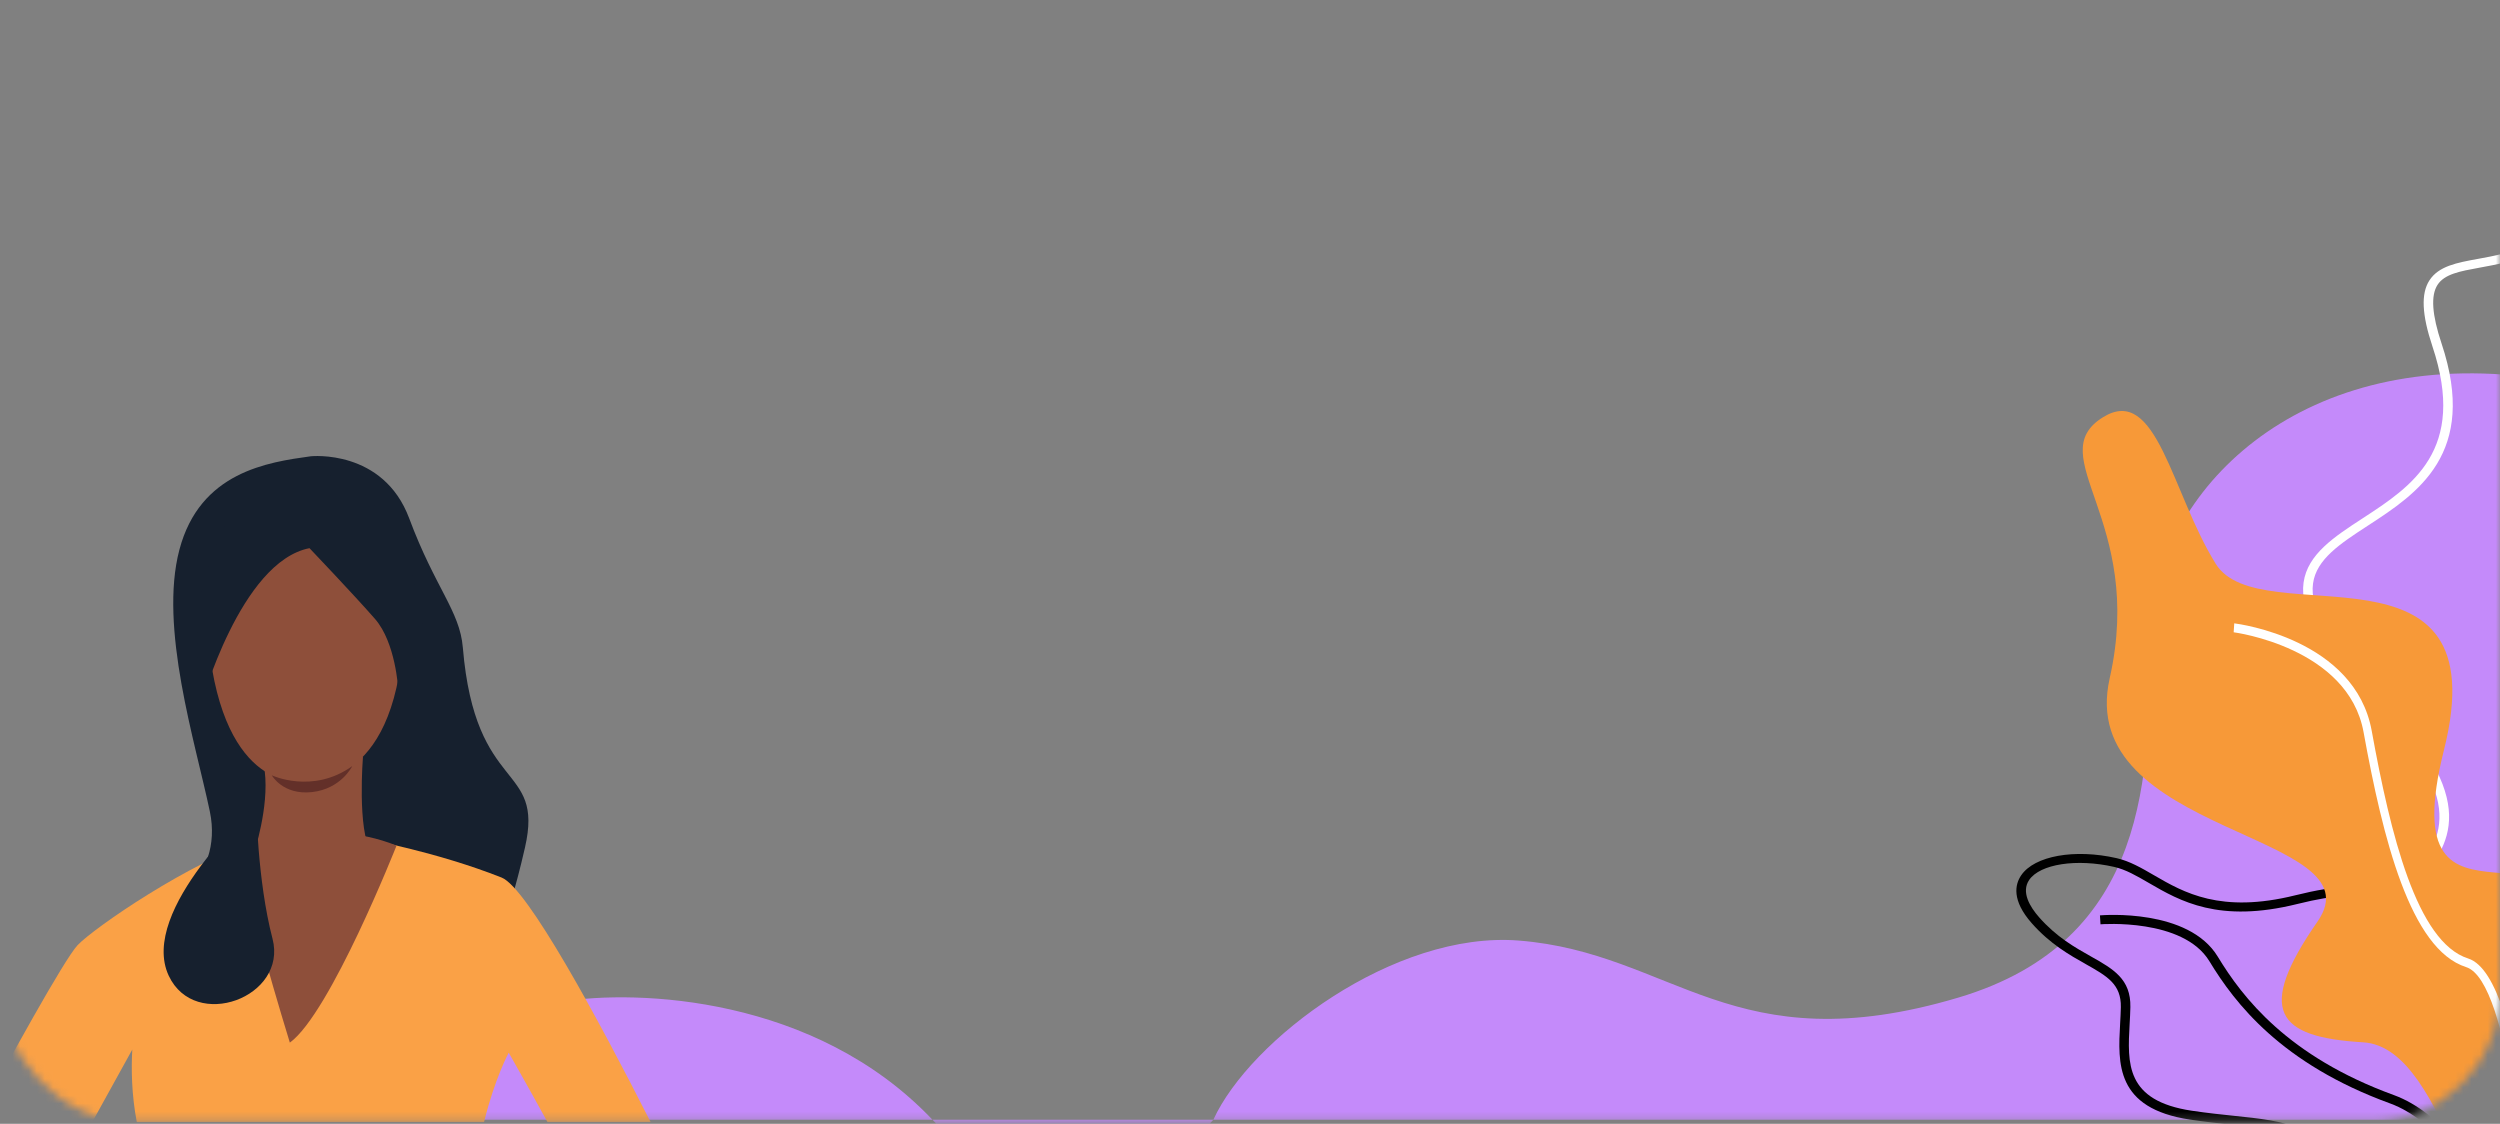 <svg width="307" height="138" viewBox="0 0 307 138" fill="none" xmlns="http://www.w3.org/2000/svg">
<rect x="0" y="0" width="307" height="138" fill="#808080" stroke="none"/>
<mask id="mask0" mask-type="alpha" maskUnits="userSpaceOnUse" x="0" y="0" width="307" height="138">
<rect width="307" height="137.761" rx="16" fill="url(#paint0_linear)"/>
</mask>
<g mask="url(#mask0)">
<path d="M69 123C78.167 121.5 100.1 122.3 114.5 137.5H149C153.5 127.667 171.217 114.293 186.5 115.5C205.5 117 212.797 130.752 240.5 122.5C264 115.5 264 95 264 78.5C264 62 280 44 307.5 46V137.5H149C143.5 143.833 128.9 152.7 114.5 137.5H39C43.667 133.833 56.2 125.8 69 123Z" fill="#C48AFA"/>
<path d="M38.179 56.029C38.179 56.029 47.055 55.101 50.252 63.659C53.446 72.217 56.46 75.019 56.836 79.514C58.358 97.699 66.86 93.587 64.469 104.07C62.078 114.552 60.421 116.135 60.421 116.135L40.095 112.156L19.504 112.222C19.504 112.222 27.559 108.204 25.768 99.646C23.974 91.087 19.504 77.06 22.03 67.507C24.551 57.953 32.878 56.758 38.179 56.029Z" fill="#16202E"/>
<path d="M79.897 137.793H67.232C64.606 133.013 62.472 129.272 62.472 129.272C62.472 129.272 60.766 132.385 59.44 137.793H16.8C16.15 134.419 16.11 131.183 16.247 128.882C16.247 128.882 13.969 132.995 11.324 137.793H-3C0.798 130.683 7.922 117.737 9.542 116.051C11.576 113.923 23.358 105.789 31.769 103.137C40.185 100.482 44.966 103.043 44.966 103.043C44.966 103.043 53.608 104.598 61.597 107.763C64.737 109.006 73.413 125.01 79.897 137.793Z" fill="#FAA146"/>
<path d="M39.349 61.036C39.349 61.036 51.101 62.729 49.381 80.054C47.662 97.382 37.29 96.006 36.596 95.991C35.905 95.976 26.192 96.353 25.351 75.21C25.351 75.21 24.961 59.577 39.349 61.036Z" fill="#8E4F3A"/>
<path d="M44.572 92.918C44.572 92.918 43.845 101.931 45.582 104.63C47.32 107.331 44.096 110.994 37.452 109.742C30.809 108.487 31.194 104.726 31.194 104.726C31.194 104.726 33.056 99.166 32.511 94.713C31.967 90.261 44.572 92.918 44.572 92.918Z" fill="#8E4F3A"/>
<path d="M38.007 67.315C38.007 67.315 43.498 73.08 46.046 75.999C48.596 78.918 48.89 84.557 48.89 84.557C48.89 84.557 53.186 79.315 51.39 73.211C49.594 67.11 45.342 55.233 34.583 58.881C23.822 62.531 23.424 78.587 24.685 86.548C24.685 86.548 29.515 68.972 38.007 67.315Z" fill="#16202E"/>
<path d="M48.698 103.835C48.698 103.835 40.547 124.449 35.593 128.034C35.593 128.034 29.09 107.007 29.543 103.929C29.543 103.929 39.357 100.086 48.698 103.835Z" fill="#8E4F3A"/>
<path d="M31.475 98.849C31.475 98.849 16.948 111.761 20.719 119.815C23.936 126.688 35.345 122.471 33.464 115.269C31.582 108.067 31.475 98.849 31.475 98.849Z" fill="#16202E"/>
<path d="M33.375 95.206C33.375 95.206 38.384 97.57 43.258 94.077C43.258 94.077 41.906 96.871 38.318 97.268C34.73 97.666 33.375 95.206 33.375 95.206Z" fill="#633029"/>
<path d="M310.044 154.859C315.789 148.59 315.872 115.026 311.599 96.131C309.41 86.452 311.441 81.674 313.234 77.458C314.947 73.429 316.426 69.949 313.437 63.575C307.724 51.394 312.817 44.222 312.87 44.151L311.916 43.542C311.686 43.852 306.368 51.266 312.363 64.048C315.156 70.002 313.829 73.125 312.148 77.079C310.384 81.225 308.189 86.386 310.453 96.394C315.039 116.673 314.33 148.522 309.167 154.153L310.044 154.859Z" fill="white"/>
<path d="M259.612 106.454C255.003 105.408 250.52 106.097 249.183 108.057C248.167 109.546 249.287 111.374 250.405 112.644C252.539 115.068 254.78 116.33 256.757 117.445C259.507 118.992 261.678 120.215 261.61 123.675C261.597 124.354 261.559 125.045 261.52 125.739C261.25 130.589 260.996 135.172 269.15 136.397C271.065 136.684 272.799 136.865 274.329 137.023C280.702 137.682 284.912 138.116 291.104 145.207C292.256 146.527 293.294 147.785 294.297 149.002C299.773 155.641 303.078 159.648 310.5 156.203C312.627 155.215 313.811 153.771 314.017 151.911C314.547 147.126 308.693 140.47 304.262 137.502C303.937 137.284 296.278 132.024 294.48 122.178C294.187 120.576 293.994 119.083 293.824 117.769C293.373 114.281 293.047 111.76 291.344 110.69C289.787 109.711 286.946 109.809 282.132 111.005C272.465 113.409 267.71 110.648 263.889 108.432C262.36 107.543 261.039 106.777 259.612 106.454ZM293.364 149.696C292.364 148.483 291.331 147.23 290.189 145.922C284.288 139.164 280.477 138.77 274.163 138.117C272.62 137.957 270.871 137.776 268.929 137.487C259.773 136.111 260.08 130.59 260.351 125.719C260.388 125.037 260.426 124.356 260.44 123.692C260.495 120.852 258.759 119.875 256.132 118.394C254.179 117.296 251.749 115.927 249.493 113.363C247.025 110.559 247.43 108.619 248.204 107.484C249.833 105.095 254.76 104.21 259.921 105.381C261.525 105.745 262.983 106.592 264.527 107.489C268.162 109.597 272.686 112.223 281.868 109.941C287.104 108.638 290.139 108.586 292.017 109.766C294.148 111.106 294.499 113.829 294.987 117.599C295.155 118.902 295.346 120.382 295.634 121.958C297.351 131.359 304.888 136.548 304.963 136.599C309.44 139.597 315.784 146.561 315.181 151.988C314.929 154.265 313.519 156.014 310.99 157.188C309.982 157.656 309.039 157.994 308.15 158.22C301.735 159.844 298.13 155.474 293.364 149.696Z" fill="black"/>
<path d="M312.402 163.281L313.526 162.939C313.217 161.953 305.824 138.794 293.96 134.474C280.944 129.733 275.388 122.502 272.34 117.475C268.75 111.554 258.316 112.37 257.874 112.408L257.941 113.505C258.043 113.498 268.087 112.714 271.319 118.046C274.45 123.211 280.157 130.64 293.506 135.502C304.862 139.639 312.328 163.045 312.402 163.281Z" fill="black"/>
<path d="M338.488 118.737C344.921 112.129 340.201 107.893 334.736 102.986C330.437 99.127 325.566 94.754 326.241 88.686C327.031 81.596 329.637 76.747 331.936 72.469C335.788 65.304 338.333 60.57 328.351 50.744C319.897 42.422 323.63 32.506 326.628 24.537C328.469 19.648 330.058 15.423 328.456 12.758C327.561 11.269 325.676 10.293 322.689 9.775C322.082 9.668 321.523 9.811 320.982 10.21C317.37 12.866 316.435 24.712 316.427 24.832L316.419 24.926L316.378 25.015C313.502 31.233 308.502 32.143 304.483 32.871C302.082 33.309 300.186 33.652 299.327 34.982C298.481 36.29 298.643 38.644 299.823 42.181C304.34 55.717 296.821 60.613 290.78 64.546C287.386 66.755 284.455 68.665 284.041 71.644C283.598 74.825 286.012 78.997 291.637 84.775C305.065 98.568 300.813 103.737 296.702 108.737C293.262 112.919 290.014 116.867 297.45 126.311C305.083 136.006 307.839 147.849 309.852 156.498C311.225 162.4 312.31 167.062 314.252 167.43C315.388 167.644 317.13 166.354 319.431 163.593C319.981 161.015 326.593 130.951 338.488 118.737ZM313.985 168.51C311.323 168.007 310.283 163.536 308.707 156.767C306.717 148.214 303.991 136.5 296.501 126.986C288.545 116.881 292.225 112.407 295.784 108.081C299.771 103.233 303.536 98.656 290.761 85.533C284.894 79.507 282.389 75.059 282.879 71.536C283.364 68.056 286.653 65.915 290.136 63.648C296.147 59.732 302.96 55.297 298.705 42.543C297.4 38.633 297.282 36.055 298.332 34.432C299.473 32.668 301.709 32.261 304.298 31.79C308.21 31.079 312.642 30.273 315.266 24.691C315.368 23.437 316.386 12.213 320.279 9.35C321.098 8.747 321.99 8.525 322.937 8.69C326.272 9.27 328.412 10.413 329.48 12.194C331.339 15.286 329.666 19.728 327.731 24.873C324.689 32.959 321.24 42.122 329.211 49.969C339.749 60.343 336.908 65.629 332.978 72.941C330.726 77.132 328.173 81.88 327.406 88.766C326.79 94.305 331.248 98.306 335.559 102.177C340.967 107.031 346.559 112.052 339.34 119.467C327.404 131.724 320.619 163.586 320.552 163.906L320.524 164.038L320.435 164.146C318.314 166.711 316.648 168.099 315.221 168.461C314.789 168.57 314.379 168.586 313.985 168.51Z" fill="white"/>
<path d="M258.237 51.243C264.848 47.12 266.63 60.438 272.094 69.241C277.558 78.045 306.966 64.854 300.119 92.098C293.273 119.342 318.486 95.976 315.046 119.108C311.606 142.241 325.25 162.594 314.311 159.309C303.371 156.024 300.862 128.627 290.191 127.997C279.52 127.368 276.983 124.126 284.609 113.14C292.234 102.152 254.686 102.672 259.073 83.277C263.459 63.881 250.6 56.007 258.237 51.243Z" fill="#F79938"/>
<path d="M311.841 157.383C311.701 153.563 310.272 119.99 303.093 117.704C296.767 115.692 293.555 102.444 291.247 89.748C289.204 78.511 274.971 76.622 274.366 76.546L274.295 77.645C274.436 77.661 288.358 79.514 290.248 89.915C292.619 102.952 295.969 116.575 302.847 118.763C308.298 120.499 310.453 147.227 310.824 157.379L311.841 157.383Z" fill="white"/>
</g>
<defs>
<linearGradient id="paint0_linear" x1="221.914" y1="-1.00259e-06" x2="200.462" y2="150.645" gradientUnits="userSpaceOnUse">
<stop stop-color="#9B51E0"/>
<stop offset="1" stop-color="#9B51E0"/>
</linearGradient>
</defs>
</svg>
